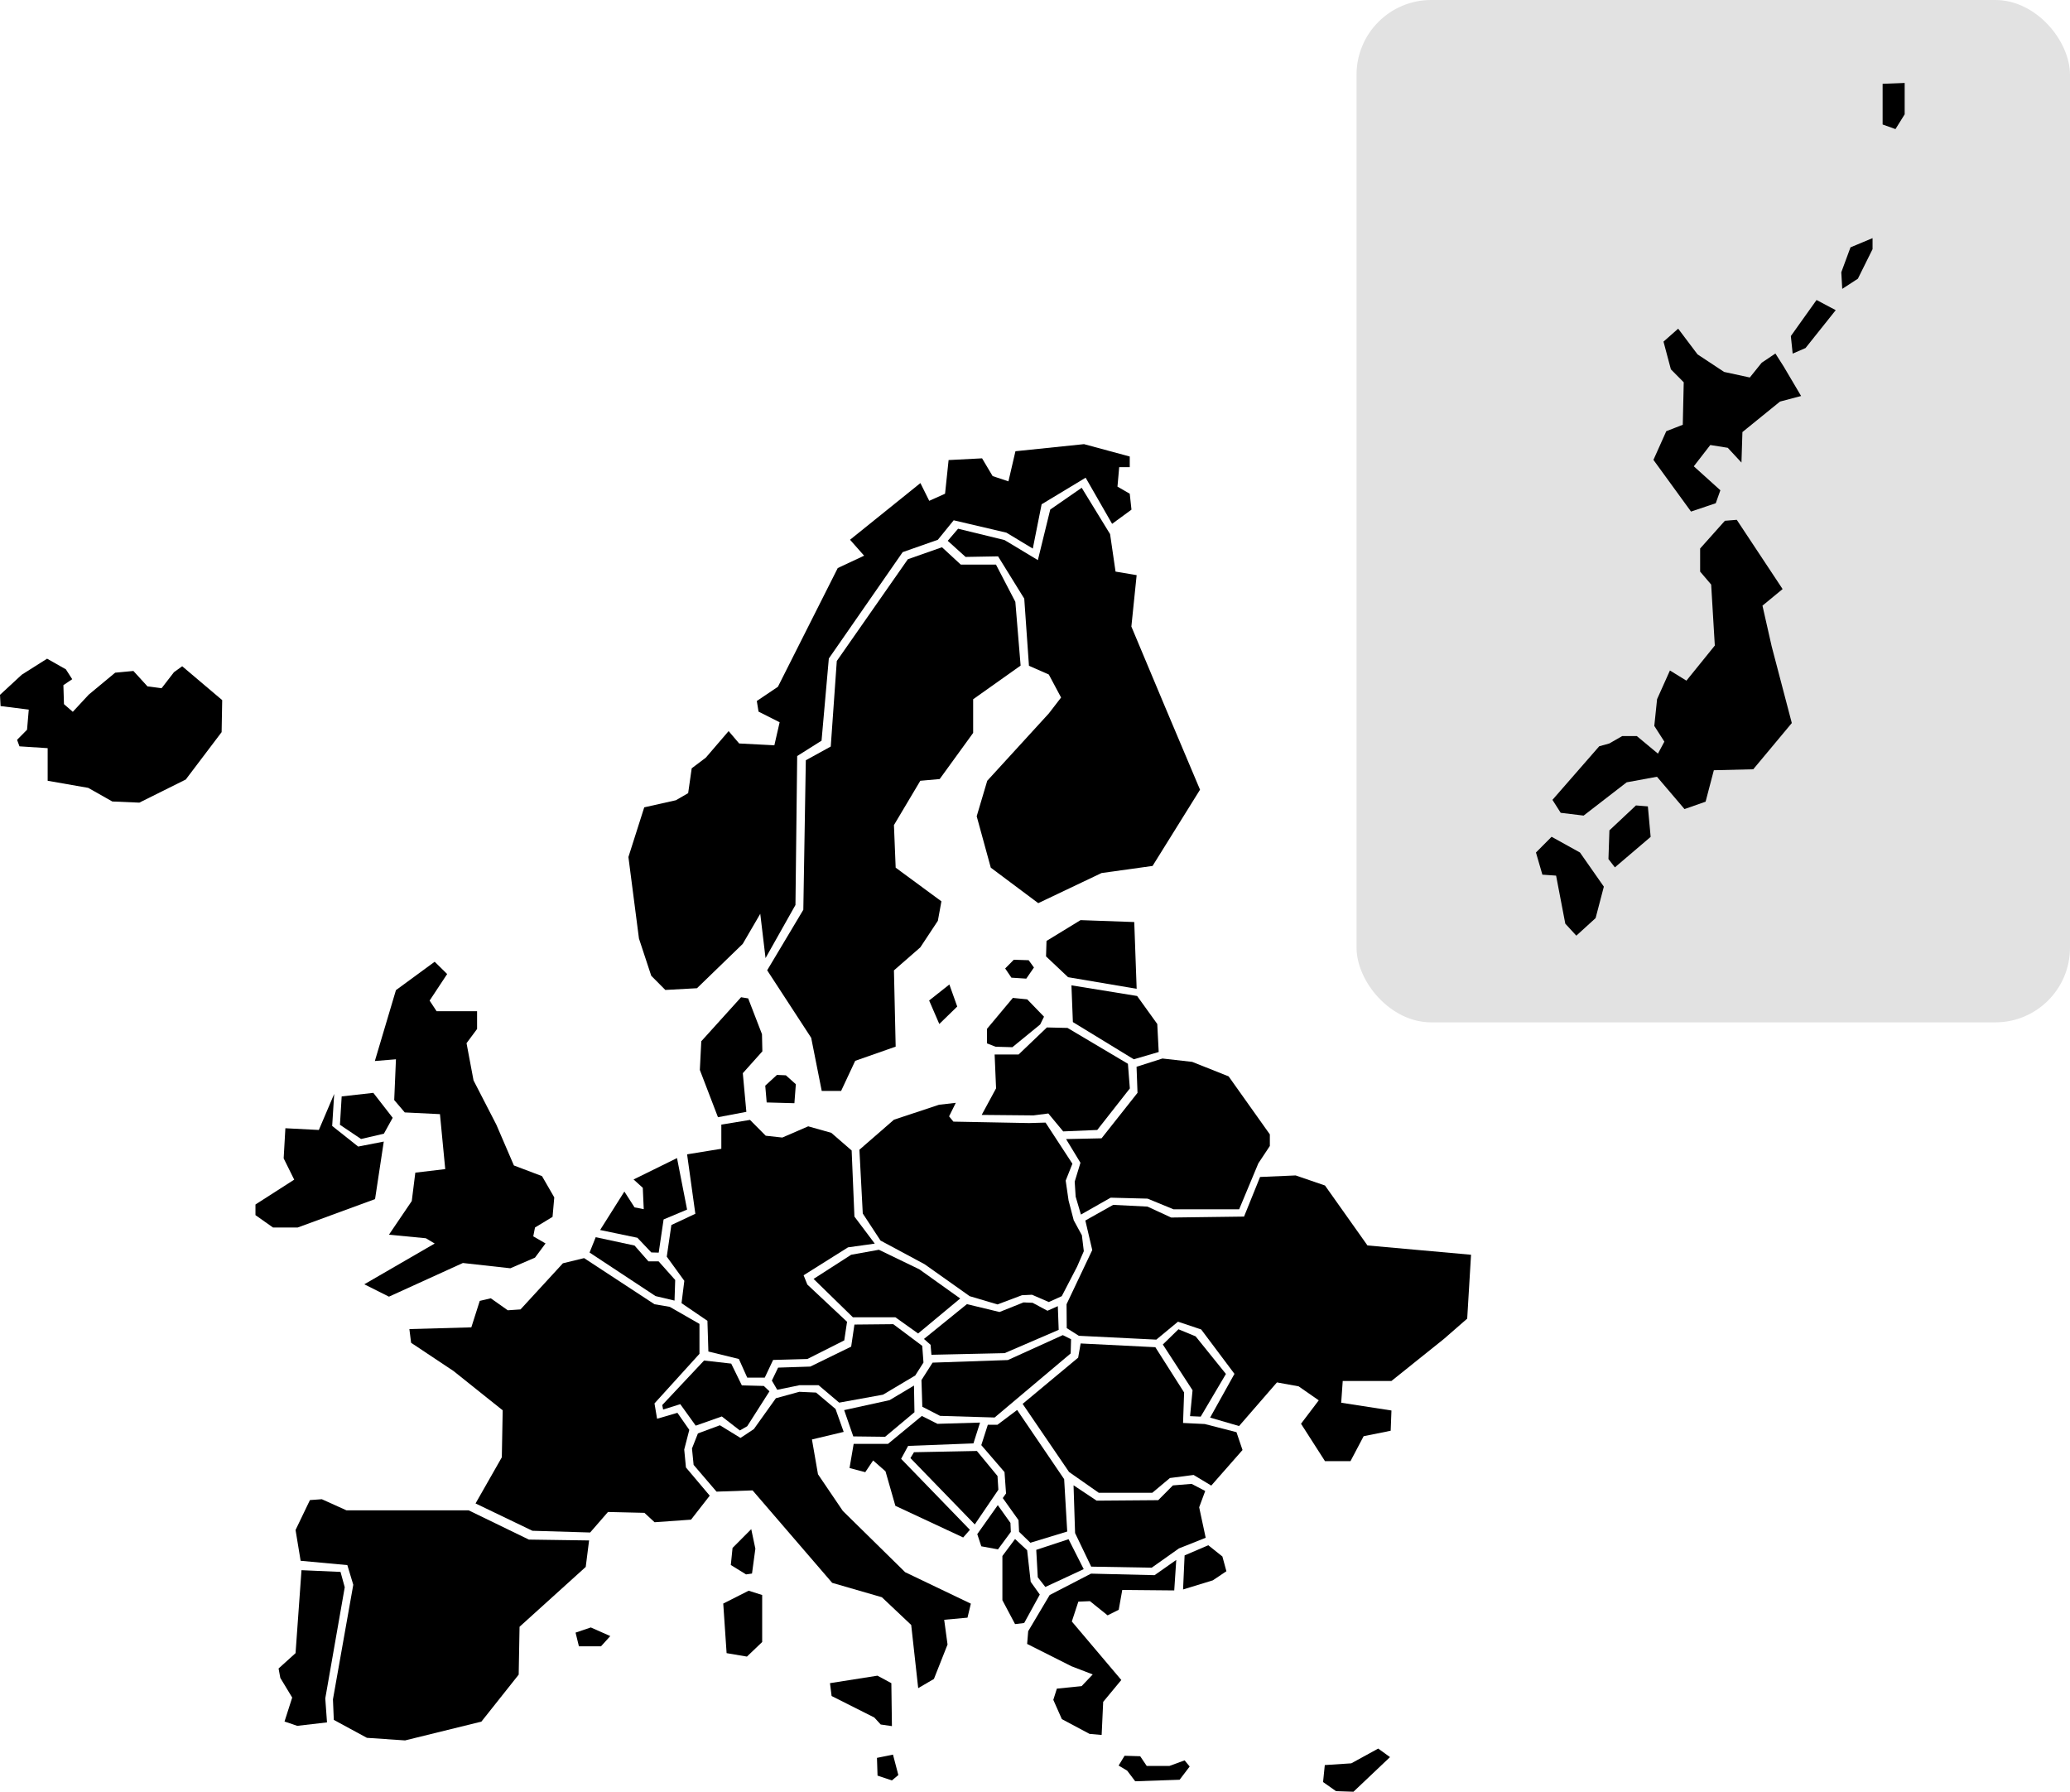 <?xml version="1.0" encoding="UTF-8"?>
<svg id="Calque_2" data-name="Calque 2" xmlns="http://www.w3.org/2000/svg" viewBox="0 0 215.86 186.82">
  <defs>
    <style>
      .cls-1, .cls-2 {
        stroke-width: 0px;
      }

      .cls-2 {
        fill: #e2e2e2;
      }
    </style>
  </defs>
  <g id="svg2">
    <g>
      <rect class="cls-2" x="141.46" width="74.4" height="106.6" rx="7.79" ry="7.79"/>
      <g>
        <path id="kyushu" class="cls-1" d="m161.8,87.25l-1.63,1.64.67,2.31,1.43.1.96,5.01,1.15,1.25,2.01-1.83.86-3.28-2.49-3.56-2.96-1.64h0Z"/>
        <path id="shikoku" class="cls-1" d="m170.6,83.98l-2.77,2.6-.1,2.99.67.87,3.73-3.18-.29-3.18-1.24-.1h0Z"/>
        <path id="honshu" class="cls-1" d="m166.77,77.81l-4.88,5.59.86,1.35,2.39.29,4.49-3.47,3.16-.58,2.87,3.37,2.2-.77.86-3.28,4.11-.1,4.02-4.82-2.1-8-.96-4.24,2.1-1.73-4.78-7.22-1.24.1-2.58,2.89v2.41l1.15,1.35.38,6.36-2.96,3.66-1.72-1.06-1.34,2.99-.29,2.79,1.05,1.64-.67,1.25-2.2-1.83h-1.53l-1.34.77-1.05.29h0Z"/>
        <path id="hokkaido" class="cls-1" d="m175,34.27l-1.53,1.35.77,2.89,1.34,1.35-.1,4.43-1.72.67-1.34,2.99,3.92,5.39,2.58-.87.48-1.35-2.77-2.5,1.72-2.22,1.82.29,1.43,1.54.1-3.18,3.92-3.18,2.2-.58-1.82-3.08-.86-1.35-1.43.96-1.24,1.54-2.68-.58-2.77-1.83-2.02-2.68h0Z"/>
        <path id="iturup" class="cls-1" d="m189.43,31.28l-2.68,3.76.19,1.83,1.34-.58,3.15-3.95-2-1.06h0Z"/>
        <path id="urup" class="cls-1" d="m192.97,25.79l-.96,2.6.1,1.73,1.63-1.06,1.53-3.08v-1.15l-2.3.96h0Z"/>
        <path id="onekotan" class="cls-1" d="m196.32,8.74v4.24l1.34.48.96-1.54v-3.27l-2.3.09h0Z"/>
      </g>
      <g>
        <path id="estonia" class="cls-1" d="m118.28,96.14l-5.6-.2-3.55,2.17-.05,1.61,2.3,2.17,7.15,1.21-.25-6.96h0Z"/>
        <path id="iceland" class="cls-1" d="m6.87,69.79l-1.96-1.11-2.64,1.67-2.27,2.1.06,1.17,2.94.37-.18,2.1-1.04,1.05.25.68,2.94.19v3.4l4.23.74,2.51,1.42,2.82.12,4.84-2.41,3.74-4.94.06-3.34-2.27-1.92-1.9-1.61-.86.62-1.29,1.67-1.47-.19-1.47-1.61-1.9.18-2.76,2.29-1.66,1.79-.92-.8-.06-1.98.92-.62-.66-1.03h0Z"/>
        <path id="cyprus" class="cls-1" d="m143.72,182.32l1.23.89-3.81,3.61-1.82-.06-1.35-.95.18-1.77,2.76-.18,2.81-1.54h0Z"/>
        <path id="norway" class="cls-1" d="m115.97,54.62l2.02-1.48-.18-1.66-1.28-.74.18-2.03h1.1v-1.11l-4.77-1.29-7.15.74-.73,3.14-1.65-.55-1.1-1.85-3.49.18-.37,3.51-1.65.74-.92-1.85-7.34,5.91,1.47,1.66-2.75,1.29-6.24,12.38-2.2,1.48.18,1.11,2.2,1.11-.55,2.4-3.67-.19-1.1-1.29-2.38,2.77-1.47,1.11-.37,2.59-1.28.74-3.3.74-1.65,5.18,1.1,8.5,1.28,3.88,1.47,1.48,3.3-.18,4.77-4.62,1.83-3.14.55,4.62,3.12-5.54.18-15.53,2.54-1.6.76-8.57,7.7-11.09,3.67-1.29,1.65-2.03,5.5,1.29,2.75,1.66.92-4.62,4.59-2.77,2.76,4.81h0Z"/>
        <path id="britain" class="cls-1" d="m46.63,101.56l-1.83,2.77.73,1.11h4.22v1.85l-1.1,1.48.73,3.88,2.38,4.62,1.83,4.25,2.93,1.11,1.28,2.22-.18,2.03-1.83,1.11-.18.92,1.28.74-1.1,1.48-2.57,1.11-4.95-.55-7.71,3.51-2.57-1.29,7.34-4.25-.92-.55-3.85-.37,2.38-3.51.37-2.96,3.12-.37-.55-5.73-3.67-.18-1.1-1.29.18-4.25-2.2.18,2.2-7.39,4.04-2.96,1.3,1.28h0Z"/>
        <path id="ulster" class="cls-1" d="m38.93,113.95l-3.3.37-.18,2.96,2.2,1.48,2.38-.55.92-1.66-2.02-2.6h0Z"/>
        <path id="ireland" class="cls-1" d="m40.02,119.03l-.91,6-8.07,2.96h-2.57l-1.83-1.29v-1.11l4.04-2.59-1.1-2.22.18-3.14,3.49.18,1.6-3.76-.21,3.34,2.71,2.15,2.67-.52h0Z"/>
        <path id="sweden" class="cls-1" d="m98.23,57.06l1.96,1.81h3.67l2.02,3.88.55,6.65-4.95,3.51v3.51l-3.49,4.81-2.02.18-2.75,4.62.18,4.44,4.77,3.51-.37,2.03-1.83,2.77-2.75,2.4.18,7.95-4.22,1.48-1.47,3.14h-2.02l-1.1-5.54-4.59-7.04,3.77-6.31.26-15.59,2.6-1.43.63-8.92,7.41-10.61,3.56-1.25h0Z"/>
        <path id="finland" class="cls-1" d="m107.3,69.42l2.07.91,1.28,2.4-1.28,1.66-6.42,7.02-1.1,3.7,1.47,5.36,4.95,3.7,6.6-3.14,5.32-.74,4.95-7.95-3.67-8.69-3.49-8.32.55-5.36-2.2-.37-.57-3.91-2.96-4.83-3.28,2.27-1.29,5.27-3.48-2.09-4.84-1.18-1.08,1.26,1.86,1.68,3.39-.06,2.73,4.41.49,7h0Z"/>
        <path id="path302" class="cls-1" d="m118.58,103.85l-6.85-1.11.15,3.83,6.35,3.88,2.6-.76-.15-2.92-2.1-2.92h0Z"/>
        <path id="hiumaa" class="cls-1" d="m107.27,100.12l-1.55-.05-.9.91.65.96,1.55.1.8-1.16-.55-.76h0Z"/>
        <path id="saaremaa" class="cls-1" d="m107.12,104.2l-1.5-.15-2.7,3.23v1.51l.9.35,1.75.05,2.9-2.37.4-.81-1.75-1.81h0Z"/>
        <path id="lithuania" class="cls-1" d="m111.32,107.18l-2.15-.05-2.95,2.82h-2.5l.15,3.53-1.5,2.77,5.4.05,1.55-.2,1.55,1.87,3.55-.15,3.4-4.33-.2-2.57-6.3-3.74h0Z"/>
        <path id="belarus" class="cls-1" d="m111.17,118.77l1.5,2.47-.6,1.97.1,1.56.55,1.87,3.1-1.76,3.85.1,2.7,1.11h6.85l2-4.79,1.2-1.81v-1.21l-4.3-6.05-3.8-1.51-3.1-.35-2.7.86.1,2.72-3.75,4.74-3.7.08h0Z"/>
        <path id="poland" class="cls-1" d="m111.97,127.24l.85,1.56.2,1.66-.7,1.61-1.6,3.08-1.35.61-1.75-.76-1.05.05-2.55.96-2.9-.86-4.7-3.33-4.6-2.47-1.85-2.82-.35-6.65,3.6-3.13,4.7-1.56,1.75-.2-.7,1.41.45.55,7.91.15,1.7-.05,2.8,4.29-.7,1.76.3,2.07.54,2.07h0Z"/>
        <path id="spain" class="cls-1" d="m48.87,157.48h-12.74l-2.57-1.16-1.24.09-1.5,3.12.53,3.21,4.87.45.62,2.05-2.12,11.95.09,2.14,3.45,1.87,3.98.27,7.96-1.96,3.89-4.9.09-4.99,6.9-6.24.35-2.76-6.28-.09-6.28-3.05h0Z"/>
        <path id="portugal" class="cls-1" d="m31.44,163.72l-.62,8.65-1.77,1.6.18.98,1.24,2.05-.8,2.5,1.33.45,3.1-.36-.18-2.5,2.03-11.59-.44-1.6-4.07-.18h0Z"/>
        <path id="majorca" class="cls-1" d="m61.61,169.69l-1.59.54.35,1.43h2.3l.97-1.07-2.03-.9h0Z"/>
        <path id="sardinia" class="cls-1" d="m78.07,165.86l-2.65,1.34.35,5.17,2.12.36,1.59-1.52v-4.9l-1.41-.45h0Z"/>
        <path id="corsica" class="cls-1" d="m78.34,159.44l-1.95,1.96-.18,1.78,1.59.98.62-.09.35-2.59-.43-2.04h0Z"/>
        <path id="france" class="cls-1" d="m60.91,131.18l-2.21.54-4.42,4.81-1.33.09-1.77-1.25-1.15.27-.88,2.76-6.46.18.18,1.43,4.42,2.94,5.13,4.1-.09,4.9-2.74,4.81,5.93,2.85,6.02.18,1.86-2.14,3.8.09,1.06.98,3.8-.27,1.95-2.5-2.48-2.94-.18-1.87.53-2.05-1.24-1.78-2.12.62-.27-1.6,4.69-5.17v-3.12l-3.1-1.78-1.59-.27-7.34-4.81h0Z"/>
        <path id="netherlands" class="cls-1" d="m70.6,120.75l-4.53,2.23.96.87.1,2.23-.96-.19-1.06-1.65-2.53,4.01,3.89.81,1.45,1.53.77.02.51-3.46,2.45-1.03-1.05-5.37h0Z"/>
        <path id="belgium" class="cls-1" d="m62.12,129l-.64,1.6,6.88,4.54,1.98.47.07-2.15-1.73-1.94h-1.06l-1.45-1.65-4.05-.87h0Z"/>
        <path id="germany" class="cls-1" d="m71.65,120.36l3.57-.58v-2.52l2.99-.49,1.64,1.65,1.73.19,2.7-1.17,2.41.68,2.12,1.84.29,6.89,2.12,2.82-2.79.39-4.63,2.91.39.97,4.14,3.88-.29,1.94-3.85,1.94-3.57.1-.87,1.84h-1.83l-.87-1.94-3.18-.78-.1-3.2-2.7-1.84.29-2.33-1.83-2.52.48-3.3,2.5-1.17-.86-6.2h0Z"/>
        <path id="denmark" class="cls-1" d="m77.28,103.98l-4.15,4.59-.15,2.99,1.89,4.93,2.96-.56-.37-4.03,2.04-2.28-.04-1.79-1.44-3.73-.74-.12h0Z"/>
        <path id="sjælland" class="cls-1" d="m81.95,112.12l-.93-.04-1.22,1.12.15,1.75,2.89.08.15-1.98-1.04-.93h0Z"/>
        <path id="gotland" class="cls-1" d="m99,102.65l-2.11,1.67,1.06,2.45,1.87-1.82-.82-2.3h0Z"/>
        <path id="switzerland" class="cls-1" d="m73.42,141.86l-4.36,4.64.09.47,1.79-.56,1.61,2.24,2.72-.96,1.88,1.46.77-.44,2.32-3.64-.59-.56-2.29-.06-1.11-2.27-2.83-.32h0Z"/>
        <path id="czech" class="cls-1" d="m88.94,137.35h4.43l2.37,1.69,4.39-3.65-4.26-3.04-4.22-2.04-2.89.52-3.92,2.52,4.1,4h0Z"/>
        <path id="slovakia" class="cls-1" d="m96.35,139.61l.69.61.09,1.04,7.63-.17,5.64-2.43-.09-2.47-1.08.48-1.55-.83-.95-.04-2.5,1-3.4-.82-4.48,3.63h0Z"/>
        <path id="austria" class="cls-1" d="m81.14,142.6l-.65,1.35.56.96,2.33-.48h1.98l2.15,1.82,4.57-.83,3.36-2,.86-1.35-.13-1.74-3.02-2.26-4.05.04-.34,2.3-4.26,2.08-3.36.11h0Z"/>
        <path id="hungary" class="cls-1" d="m97.25,142.08l-1.16,1.82.09,2.78,1.85.95,5.69.17,7.93-6.68.04-1.48-.86-.43-5.73,2.6-7.85.27h0Z"/>
        <path id="slovenia" class="cls-1" d="m95.31,144.47l-2.54,1.52-4.74,1.04.95,2.74,3.32.04,3.06-2.56-.05-2.78h0Z"/>
        <path id="croatia" class="cls-1" d="m96.13,147.64l-3.53,2.91h-3.58l-.43,2.52,1.64.43.82-1.22,1.29,1.13,1.03,3.6,7.07,3.3.7-.8-7.17-7.4.73-1.35,6.81-.26.69-2.17-4.44.13-1.63-.82h0Z"/>
        <path id="bosnia" class="cls-1" d="m95.31,151.42l-.37.61,6.71,6.92,2.46-3.62-.09-1.43-2.15-2.61-6.56.13h0Z"/>
        <path id="italy" class="cls-1" d="m72.78,149.46l-.62,1.57.17,1.71,2.39,2.79,3.76-.13,8.3,9.64,5.18,1.5,3.06,2.89.73,6.59,1.64-.96,1.42-3.59-.35-2.58,2.43-.22.35-1.46-6.85-3.28-6.5-6.39-2.59-3.82-.63-3.63,3.31-.79-.85-2.39-2.03-1.71-1.75-.08-2.44.67-2.3,3.22-1.39.92-2.15-1.32-2.29.85h0Z"/>
        <path id="sicily" class="cls-1" d="m92.95,175.5l-1.45-.78-4.95.78.17,1.34,4.45,2.24.67.73,1.17.17-.06-4.48h0Z"/>
        <path id="malta" class="cls-1" d="m93.12,182.95l-1.67.34.06,1.85,1.5.5.67-.56-.56-2.13h0Z"/>
        <path id="ukraine" class="cls-1" d="m116.08,125.63l-2.9,1.63.72,3.08-2.68,5.65.02,2.49,1.26.8,8.08.4,2.26-1.87,2.42.81,3.47,4.63-2.54,4.56,3.02.88,3.95-4.55,2.26.41,2.1,1.46-1.85,2.44,2.5,3.9h2.66l1.37-2.6,2.82-.57.08-2.11-5.24-.81.16-2.27h5.08l5.48-4.39,2.42-2.11.4-6.66-10.8-.97-4.43-6.25-3.06-1.05-3.71.16-1.67,4.13-7.6.1-2.47-1.14-3.58-.18h0Z"/>
        <path id="moldova" class="cls-1" d="m121.26,140.19l3.1,4.77-.26,2.7,1.11.05,2.63-4.45-3.16-3.92-1.79-.74-1.63,1.59h0Z"/>
        <path id="romania" class="cls-1" d="m112.69,140.08l-.26,1.48-5.79,4.82,4.84,7.1,3.1,2.17h5.58l1.84-1.54,2.47-.32,1.84,1.11,3.26-3.71-.63-1.86-3.31-.85-2.26-.11.11-3.18-3-4.72-7.79-.39h0Z"/>
        <path id="montenegro" class="cls-1" d="m105.41,159.73l-.04-.94-1.32-1.85-2.14,3.02.42,1.27,1.74.32,1.34-1.82Z"/>
        <path id="serbia" class="cls-1" d="m106.06,147.02l-2.05,1.54h-1l-.68,2.12,2.42,2.81.16,2.23-.34.48,1.64,2.3.06,1.22,1.18,1.14,3.84-1.17-.32-5.46-4.9-7.21Z"/>
        <path id="bulgaria" class="cls-1" d="m111.95,154.87l.16,4.98,1.68,3.5,6.31.11,2.84-2.01,2.79-1.11-.68-3.18.63-1.7-1.42-.74-1.95.16-1.53,1.54-6.42.05-2.41-1.6h0Z"/>
        <path id="albania" class="cls-1" d="m104.53,162.24v4.61l1.32,2.49.95-.11,1.63-2.97-.95-1.33-.37-3.29-1.26-1.17-1.32,1.77h0Z"/>
        <path id="macedonia" class="cls-1" d="m111.43,160.49l-3.37,1.11.16,2.86.79,1.01,4-1.86-1.58-3.12h0Z"/>
        <path id="greece" class="cls-1" d="m107.22,170.08l-.11,1.33,4.63,2.33,2.21.85-1.16,1.22-2.58.26-.37,1.17.89,2.01,2.89,1.54,1.26.11.16-3.45,1.89-2.28-5.16-6.1.68-2.07,1.21-.05,1.84,1.48,1.16-.58.37-2.07,5.42.05.21-3.18-2.26,1.59-6.63-.16-4.31,2.23-2.24,3.77h0Z"/>
        <path id="thrace" class="cls-1" d="m123.53,162.18l-.16,3.55,3.1-.95,1.42-.95-.42-1.54-1.47-1.17-2.47,1.06h0Z"/>
        <path id="crete" class="cls-1" d="m117.27,183.07l1.63.05.68,1.01h2.37l1.58-.58.53.64-1.05,1.38-4.63.16-.84-1.11-.89-.53.62-1.02h0Z"/>
      </g>
    </g>
  </g>
</svg>